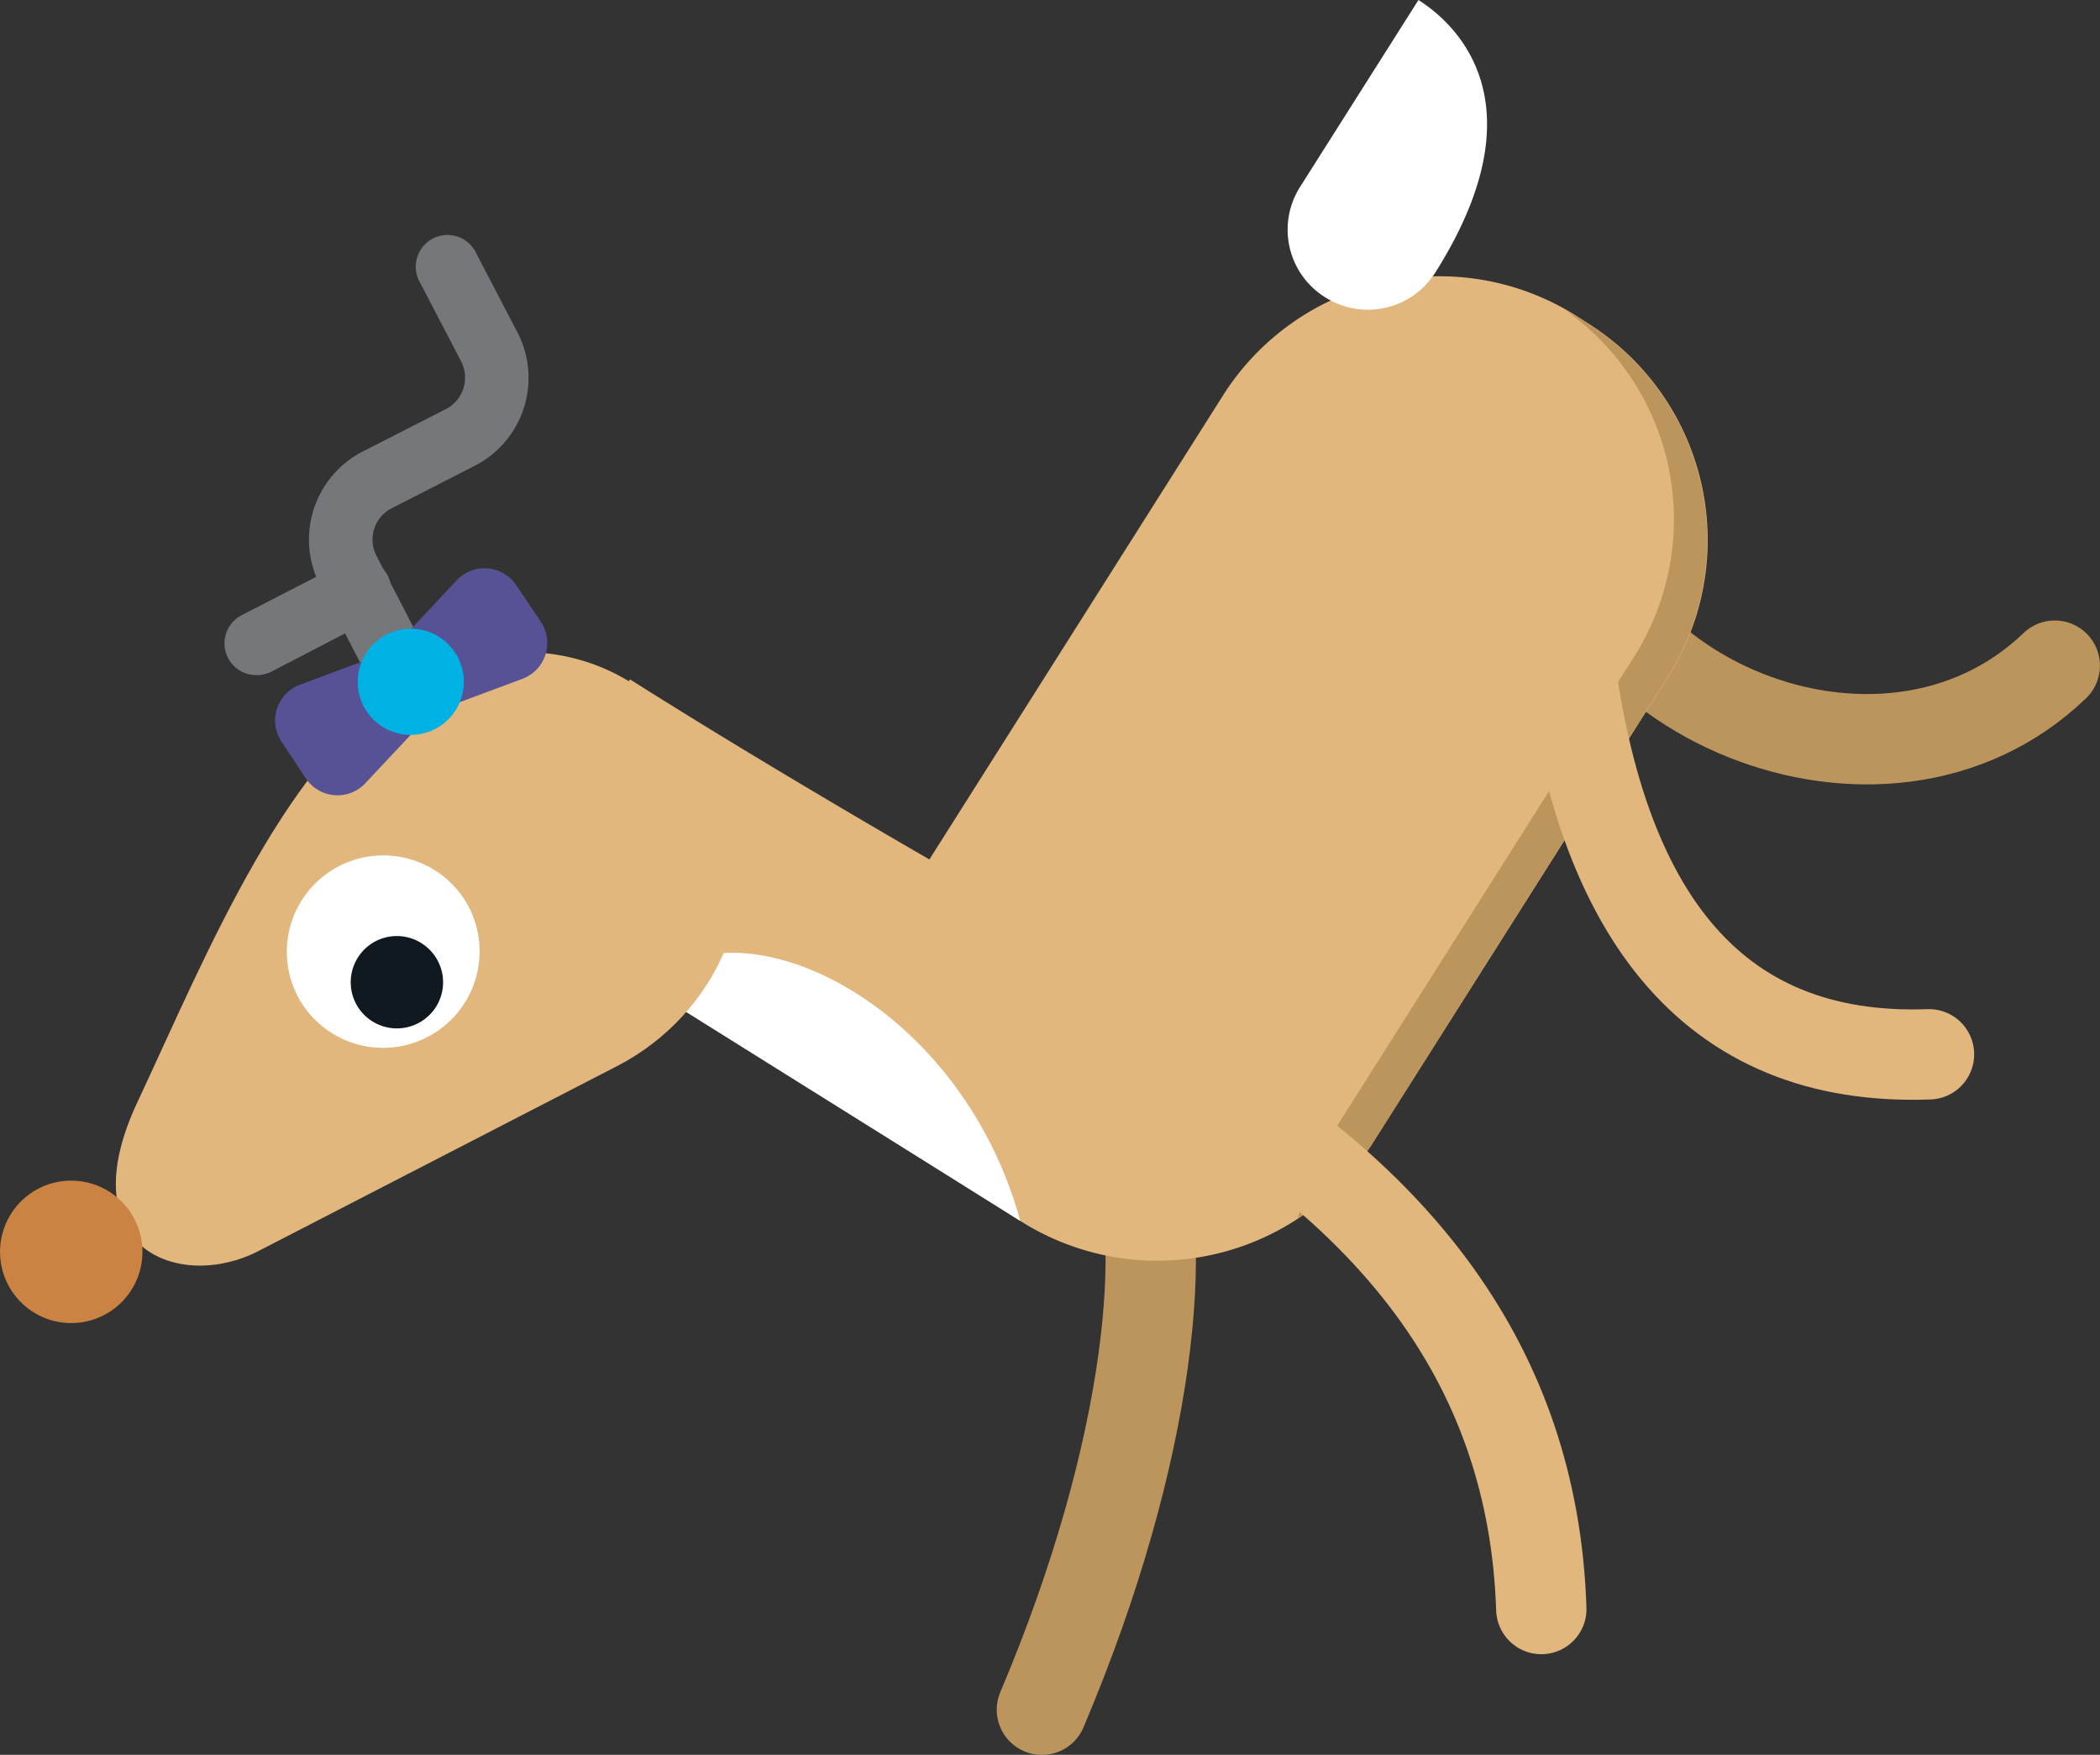 <svg xmlns="http://www.w3.org/2000/svg" viewBox="0 0 186.66 155.96"><rect x="0" y="0" width="186.66" height="155.96" fill="#333333" stroke="none"/><defs><style>.cls-1,.cls-8{fill:none;stroke-linecap:round;stroke-linejoin:round;stroke-width:8.03px;}.cls-1{stroke:#bc955c;}.cls-2{fill:#e1b77e;}.cls-3{fill:#bc955c;}.cls-4{fill:#fff;}.cls-5{fill:#76777a;}.cls-6{fill:#101820;}.cls-7{fill:#ca8342;}.cls-8{stroke:#e1b77e;}.cls-9{fill:#575195;}.cls-10{fill:#00b2e3;}</style></defs><title>reindeer_baby_girl</title><g id="Layer_2" data-name="Layer 2"><g id="ART"><path class="cls-1" d="M138.52,42.05c.6,19.84,28.85,31.8,44.12,17.11"/><path class="cls-1" d="M100.81,102.07c3.11,7.38,1.73,26.45-8.2,49.88"/><path class="cls-2" d="M56,60.38c12.29,7.78,26.61,16,26.61,16l26.1-41.24a22.78,22.78,0,0,1,31.42-7.06l1.06.68a22.76,22.76,0,0,1,7.07,31.41L122.1,101.45a22.75,22.75,0,0,1-31.41,7.06L44.08,79.13Z"/><path class="cls-3" d="M139.12,27.55a22.78,22.78,0,0,1,6.14,30.8L119.15,99.59a22.81,22.81,0,0,1-2.49,3.24,30.44,30.44,0,0,1-1.34,5.5,22.61,22.61,0,0,0,6.78-6.88l26.1-41.24a22.76,22.76,0,0,0-7-31.41l-1.07-.68C139.76,27.92,139.45,27.73,139.12,27.55Z"/><path class="cls-4" d="M117.77,26.41a7.09,7.09,0,0,0,9.79-2.16C137.12,9.15,129.4,2.1,126.08,0L115.54,16.64A7.08,7.08,0,0,0,117.77,26.41Z"/><path class="cls-4" d="M90.69,108.51c-5.48-19.92-25.61-29.06-33.27-20.8Z"/><path class="cls-5" d="M37.07,65.34a2.83,2.83,0,0,1-2.51-1.53L28.45,52A8.79,8.79,0,0,1,32.2,40.15l7.45-3.8A3.15,3.15,0,0,0,41,32.14l-3.65-7a2.82,2.82,0,1,1,5-2.59l3.65,7a8.78,8.78,0,0,1-3.75,11.82l-7.45,3.81A3.1,3.1,0,0,0,33.26,47a3.14,3.14,0,0,0,.2,2.39l6.12,11.84A2.82,2.82,0,0,1,38.36,65,2.71,2.71,0,0,1,37.07,65.34Z"/><path class="cls-5" d="M22.77,60a2.82,2.82,0,0,1-1.3-5.32L30.56,50a2.82,2.82,0,1,1,2.6,5l-9.09,4.72A2.89,2.89,0,0,1,22.77,60Z"/><path class="cls-2" d="M63.66,69.2c-6.44-12.42-18.48-13.1-26.33-9-11.53,6-19,24.72-25.12,37.76S16,114.81,23,111.17L55,94.67C63.32,90.33,69.14,79.76,63.66,69.2Z"/><path class="cls-4" d="M26.44,88.5A8.57,8.57,0,0,0,38,92.16h0a8.57,8.57,0,0,0,3.67-11.55h0A8.58,8.58,0,0,0,30.1,77h0A8.56,8.56,0,0,0,26.44,88.5Z"/><path class="cls-6" d="M31.83,85.07a4.1,4.1,0,0,0,1.22,5.67h0a4.11,4.11,0,0,0,5.68-1.22h0a4.1,4.1,0,0,0-1.23-5.67h0a4.09,4.09,0,0,0-5.67,1.22Z"/><path class="cls-7" d="M9.26,116.87a6.33,6.33,0,0,0,2.68-8.54h0a6.33,6.33,0,0,0-8.53-2.69h0a6.33,6.33,0,0,0-2.69,8.54h0a6.33,6.33,0,0,0,8.54,2.69Z"/><path class="cls-8" d="M104.81,95.31c19.11,11.08,31.48,26,32.19,47.69"/><path class="cls-8" d="M139.12,55.4c2.52,25.84,13,39,32.34,38.3"/><path class="cls-9" d="M40.57,51.6,34.7,57.86l-8.06,3A3.4,3.4,0,0,0,25,65.88l2.17,3.28a3.39,3.39,0,0,0,5.31.44l5.87-6.26,8.06-3a3.4,3.4,0,0,0,1.67-5.07L45.88,52A3.39,3.39,0,0,0,40.57,51.6Z"/><circle class="cls-10" cx="36.51" cy="60.6" r="4.72" transform="translate(-33.28 49) rotate(-49.5)"/></g></g></svg>